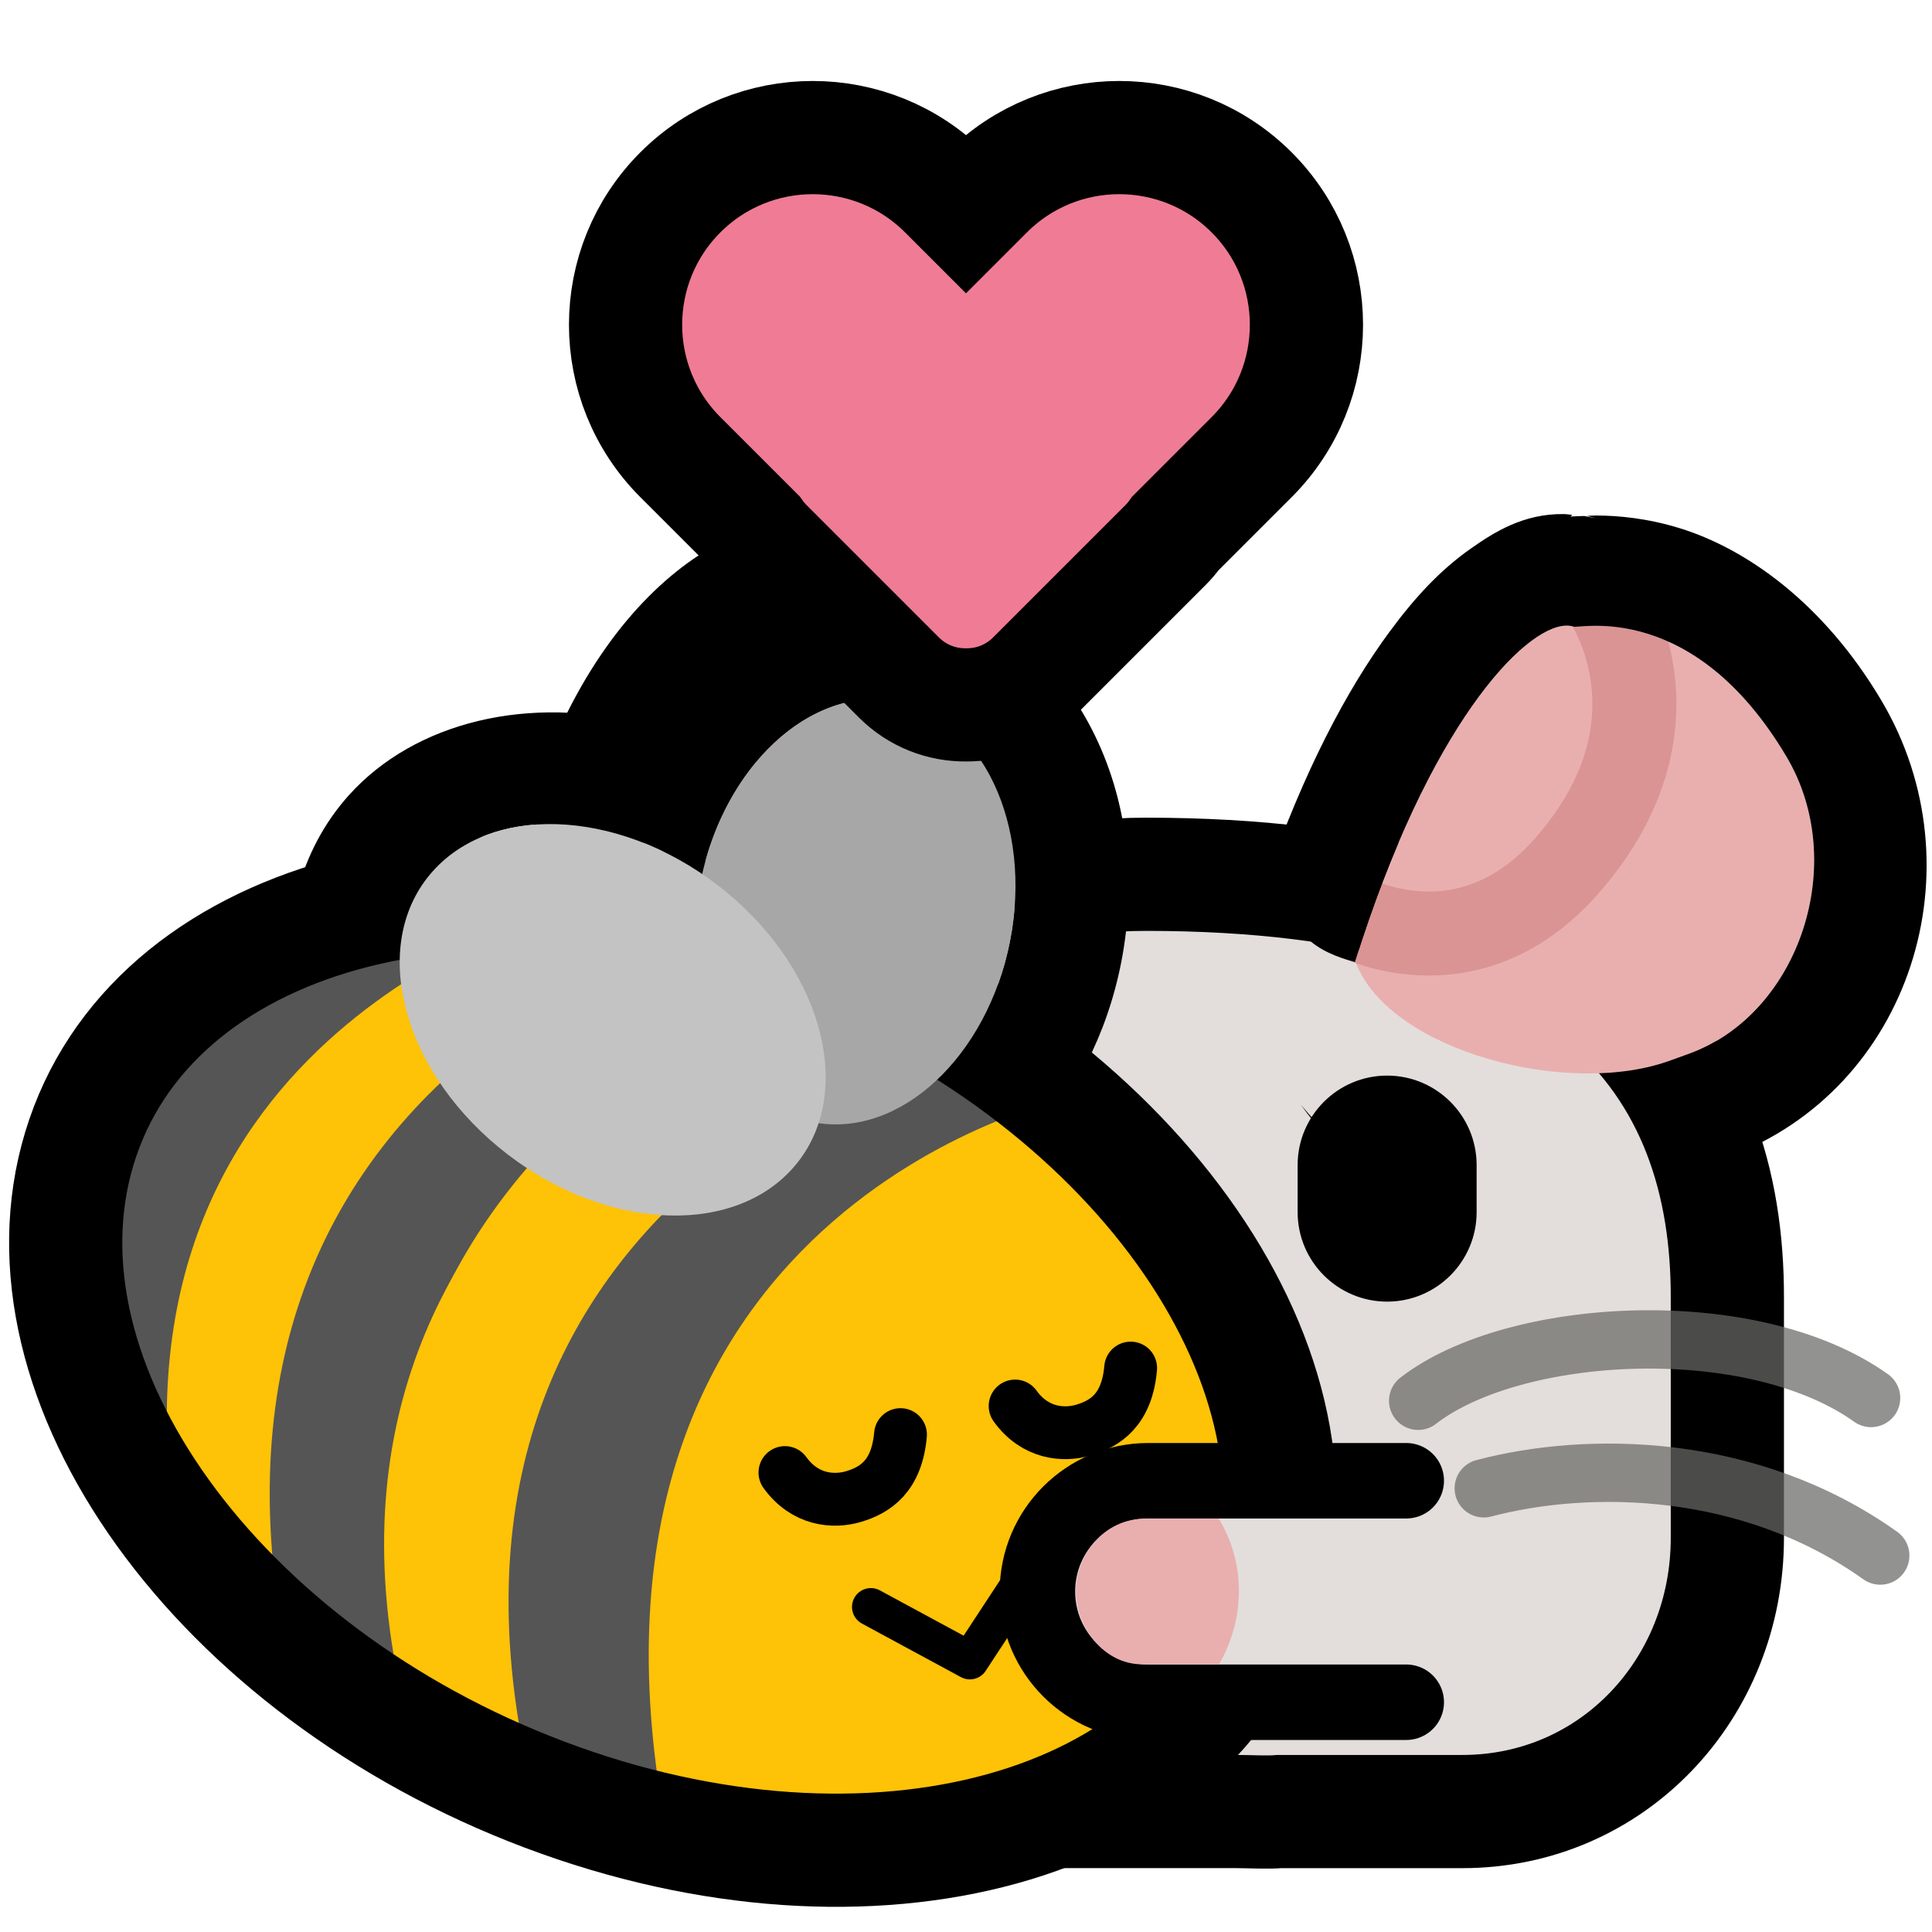 <?xml version="1.0" encoding="UTF-8" standalone="no"?>
<!DOCTYPE svg PUBLIC "-//W3C//DTD SVG 1.1//EN" "http://www.w3.org/Graphics/SVG/1.1/DTD/svg11.dtd">
<svg width="100%" height="100%" viewBox="0 0 256 256" version="1.1" xmlns="http://www.w3.org/2000/svg" xmlns:xlink="http://www.w3.org/1999/xlink" xml:space="preserve" xmlns:serif="http://www.serif.com/" style="fill-rule:evenodd;clip-rule:evenodd;stroke-linecap:round;">
    <rect id="neomouse_hug_bee_heart" x="0" y="0" width="256" height="256" style="fill:none;"/>
    <clipPath id="_clip1">
        <rect x="0" y="0" width="256" height="256"/>
    </clipPath>
    <g clip-path="url(#_clip1)">
        <g id="Mouse">
            <path id="Body" d="M88.327,180.544L88.327,189.208C88.327,193.347 88.902,197.345 89.955,201.14C89.955,201.143 89.955,201.146 89.956,201.148C90.073,201.568 90.184,201.991 90.312,202.405C95.581,221.005 110.905,235.29 130.102,239.054C130.764,239.191 131.433,239.31 132.108,239.41C134.749,239.821 137.456,240.038 140.215,240.038L163.857,240.038C165.477,240.038 167.981,240.184 169.561,240.041L193.758,240.041C213.72,240.041 228.884,223.739 228.884,203.778L228.884,172.068C228.988,140.88 210.748,115.847 151.848,115.847C111.243,115.847 89.156,151.851 88.327,180.544Z" style="fill:rgb(227,222,219);fill-rule:nonzero;stroke:black;stroke-width:15px;"/>
            <g id="Left-ear" serif:id="Left ear">
                <path id="Fill" d="M112.545,82.724C112.219,82.706 111.922,82.749 111.656,82.853C110.97,83.123 98.678,80.074 88.219,100.998C81.125,115.19 86.755,135.222 99.065,140.647C99.761,140.954 100.413,141.229 101.084,141.519C101.085,141.518 101.112,141.465 101.113,141.464C113.574,145.442 136.49,132.931 136.212,126.439C136.212,126.431 136.214,126.437 136.214,126.431C128.002,96.429 117.279,82.993 112.545,82.724Z" style="fill:rgb(233,175,175);fill-rule:nonzero;"/>
                <path id="Inner-line" serif:id="Inner line" d="M109.253,77.313C105.115,84.448 100.268,95.586 111.43,112.136C120.924,126.212 136.106,120.765 136.106,120.765" style="fill:none;fill-rule:nonzero;stroke:rgb(160,44,44);stroke-opacity:0.21;stroke-width:11.13px;stroke-linecap:butt;"/>
                <path id="Outline" d="M113.241,68.133C112.71,68.106 112.128,68.188 111.57,68.213C111.585,68.224 111.647,68.258 111.667,68.258C111.949,68.264 111.761,68.261 111.462,68.249C111.317,68.243 110.914,68.258 110.71,68.253C109.289,68.391 107.827,68.656 106.318,69.248C107.593,68.748 108.476,68.464 109.197,68.262C108.869,68.269 108.726,68.247 108.36,68.268C105.641,68.42 101.908,69.03 97.914,70.717C89.924,74.092 81.525,81.698 75.145,94.462C69.677,105.402 69.336,117.348 72.277,127.999C75.217,138.651 81.692,148.964 93.169,154.022C93.584,154.205 93.971,154.373 94.381,154.555C99.417,144.827 100.954,141.846 101.084,141.519C100.413,141.229 99.761,140.954 99.065,140.647C86.755,135.222 81.125,115.19 88.219,100.998C98.678,80.074 110.97,83.123 111.656,82.853C111.922,82.749 112.219,82.706 112.545,82.724C117.279,82.993 128.003,96.428 136.214,126.429C136.215,126.39 136.223,126.376 136.223,126.376C141.533,125.599 144.727,123.344 144.532,116.284C144.692,116.099 148.178,115.917 148.396,115.958C144.307,102.654 139.717,92.453 135.015,84.901C132.121,80.253 129.296,76.578 125.644,73.469C123.818,71.915 121.784,70.437 118.779,69.299C117.277,68.731 115.375,68.241 113.241,68.133Z" style="fill-rule:nonzero;"/>
            </g>
            <g id="Right-ear" serif:id="Right ear">
                <path id="Fill1" serif:id="Fill" d="M207.476,82.901C201.839,83.09 189.271,96.318 179.533,127.487C179.551,127.497 179.642,127.52 179.641,127.527C179.641,127.527 179.686,127.646 179.71,127.704C184.324,139.312 208.017,145.538 221.519,140.448C221.522,140.454 221.524,140.461 221.527,140.468C222.329,140.177 223.109,139.9 223.942,139.591C238.441,134.21 245.074,114.342 236.718,100.265C224.398,79.511 209.326,83.305 208.517,83.038C208.204,82.934 207.855,82.888 207.476,82.901L207.476,82.901Z" style="fill:rgb(233,175,175);fill-rule:nonzero;"/>
                <path id="Inner-line1" serif:id="Inner line" d="M211.616,77.712C216.501,84.431 221.193,99.021 207.813,114.499C194.166,130.287 178.185,120.965 178.185,120.965" style="fill:none;fill-rule:nonzero;stroke:rgb(160,44,44);stroke-opacity:0.21;stroke-width:11.13px;stroke-linecap:butt;"/>
                <path id="Outline1" serif:id="Outline" d="M207.21,68.118C201.833,68.045 197.933,70.553 194.898,72.683C190.852,75.524 187.522,79.11 184.159,83.662C178.397,91.464 172.764,102.216 167.75,116.569C169.238,116.627 171.287,116.927 171.642,116.944C169.063,125.465 178.949,127.173 179.533,127.487C189.271,96.318 201.839,83.09 207.476,82.901C207.855,82.888 208.204,82.934 208.517,83.038C209.326,83.305 224.398,79.511 236.718,100.265C245.074,114.342 238.441,134.21 223.942,139.591C223.109,139.9 222.329,140.177 221.527,140.468C223.182,145.051 225.245,149.522 226.532,154.205C227.376,153.891 228.164,153.614 229.027,153.294C253.166,144.335 262.456,114.991 249.286,92.805C241.591,79.842 231.359,72.718 222.633,70.009C218.269,68.655 214.386,68.318 211.585,68.308C211.022,68.306 210.767,68.338 210.3,68.355C210.59,68.423 211.105,68.592 211.465,68.69C210.932,68.561 210.412,68.455 209.903,68.371C209.396,68.395 208.687,68.406 208.388,68.428C208.071,68.451 207.86,68.462 208.087,68.451C208.166,68.447 208.194,68.325 208.334,68.222C207.963,68.194 207.568,68.122 207.21,68.118ZM172.375,146.397C173.484,147.944 174.681,149.423 176.018,150.814C177.549,152.407 179.299,153.833 181.167,155.088C177.951,152.42 174.968,149.473 172.375,146.397Z" style="fill-rule:nonzero;"/>
            </g>
            <path id="Right-eye" serif:id="Right eye" d="M195.661,154.382L195.661,160.612C195.661,167.158 190.347,172.472 183.802,172.472C177.257,172.472 171.943,167.158 171.943,160.612L171.943,154.382C171.943,147.836 177.257,142.522 183.802,142.522C190.347,142.522 195.661,147.836 195.661,154.382Z"/>
            <g id="Whiskers">
                <path id="path21" d="M187.915,185.609C200.575,175.78 232.056,173.938 247.929,185.241" style="fill:none;fill-rule:nonzero;stroke:rgb(105,104,102);stroke-opacity:0.72;stroke-width:7.73px;stroke-linejoin:round;"/>
                <path id="path23" d="M196.607,197.209C210.49,193.549 231.828,193.777 249.144,206.118" style="fill:none;fill-rule:nonzero;stroke:rgb(105,104,102);stroke-opacity:0.72;stroke-width:7.73px;stroke-linejoin:round;"/>
            </g>
        </g>
        <g id="Bee">
            <path id="Wings-outline" serif:id="Wings outline" d="M117.671,163.06C117.191,163.682 116.685,164.289 116.152,164.881C103.374,179.095 76.549,180.17 56.466,163.537C35.819,146.436 33.081,119.995 46.218,105.381C54.979,95.636 70.166,91.975 85.38,96.01C93.709,83.393 107.056,76.354 119.567,77.857C138.121,80.086 152.879,100.58 148.895,125.661C145.772,145.322 132.25,159.448 117.671,163.06ZM108.473,148.825C108.602,148.844 108.732,148.861 108.862,148.877C120.32,150.253 131.621,138.796 134.081,123.307C136.541,107.819 129.236,94.127 117.778,92.75C106.948,91.449 96.26,101.612 93.043,115.807C80.407,107.253 65.054,106.866 57.374,115.409C49.011,124.711 52.892,141.1 66.034,151.984C79.176,162.869 96.635,164.155 104.997,154.853C106.597,153.073 107.748,151.035 108.473,148.825Z"/>
            <path id="Body1" serif:id="Body" d="M106.103,125.73C62.71,109.377 19.883,121.211 10.526,152.141C1.169,183.071 28.802,221.459 72.195,237.812C115.589,254.165 158.415,242.331 167.773,211.401C177.13,180.471 149.497,142.083 106.103,125.73Z" style="fill:rgb(254,194,7);"/>
            <g id="Stripes">
                <path d="M75.248,122.321C76.231,122.875 14.788,132.343 23.038,201.303C-25.748,118.355 73.562,115.663 75.248,122.321Z" style="fill:rgb(85,85,85);"/>
                <path d="M23.183,202.008C13.359,135.853 73.613,121.835 72.882,119.961L97.339,124.461C97.339,124.461 23.945,138.281 37.213,215.889L25.291,202.8" style="fill:rgb(254,194,7);"/>
                <path d="M54.078,228.958L37.34,215.863C24.003,138.167 98.322,121.461 98.327,121.49L111.874,126.746C111.99,126.746 36.134,149.455 54.078,228.958Z" style="fill:rgb(85,85,85);"/>
                <path d="M110.875,127.014L126.04,135.37C126.04,135.37 53.559,158.72 70.571,237.326L54.543,229.979C33.286,152.912 111.795,127.513 113.137,128.26" style="fill:rgb(254,194,7);"/>
                <path d="M129.12,136.301L141.107,145.56C141.107,145.56 72.991,160.291 88.165,241.844L70.571,237.326C51.117,156.675 127.081,137.621 129.12,136.301Z" style="fill:rgb(85,85,85);"/>
            </g>
            <path id="Body-outline" serif:id="Body outline" d="M106.103,125.73C62.71,109.377 19.883,121.211 10.526,152.141C1.169,183.071 28.802,221.459 72.195,237.812C115.589,254.165 158.415,242.331 167.773,211.401C177.13,180.471 149.497,142.083 106.103,125.73Z" style="fill:none;stroke:black;stroke-width:15px;stroke-linejoin:round;stroke-miterlimit:1.5;"/>
            <g id="Wings">
                <path id="Back-wing" serif:id="Back wing" d="M117.778,92.75C106.319,91.374 95.019,102.831 92.559,118.319C90.099,133.808 97.404,147.5 108.862,148.877C120.32,150.253 131.621,138.796 134.081,123.307C136.541,107.819 129.236,94.127 117.778,92.75Z" style="fill:rgb(167,167,167);"/>
                <path id="Front-wing" serif:id="Front wing" d="M57.374,115.409C49.011,124.711 52.892,141.1 66.034,151.984C79.176,162.869 96.635,164.155 104.997,154.853C113.359,145.551 109.478,129.162 96.336,118.277C83.194,107.393 65.736,106.107 57.374,115.409Z" style="fill:rgb(195,195,195);"/>
            </g>
            <g id="Face">
                <path id="Mouth" d="M149.164,205.945L145.488,216.559L135.965,208.681L128.515,220.028L115.395,212.929" style="fill:none;stroke:black;stroke-width:5px;stroke-linejoin:round;stroke-miterlimit:1.5;"/>
                <path id="Right-eye1" serif:id="Right eye" d="M134.508,186.305C137.16,189.993 140.963,190.26 143.555,189.499C146.47,188.644 149.329,186.808 149.818,181.275" style="fill:none;stroke:black;stroke-width:7px;stroke-linejoin:round;stroke-miterlimit:1.5;"/>
                <path id="Left-eye" serif:id="Left eye" d="M104.008,195.121C106.661,198.809 110.464,199.076 113.056,198.316C115.971,197.46 118.83,195.625 119.319,190.092" style="fill:none;stroke:black;stroke-width:7px;stroke-linejoin:round;stroke-miterlimit:1.5;"/>
            </g>
        </g>
        <path id="Heart" d="M100.241,70.661L90.15,60.571C80.47,50.89 80.47,35.171 90.15,25.491C99.831,15.81 115.55,15.81 125.231,25.491L128,28.26L130.769,25.491C140.45,15.81 156.169,15.81 165.85,25.491C175.53,35.171 175.53,50.89 165.85,60.571L155.759,70.661C155.367,71.211 154.923,71.736 154.43,72.23L136.889,89.77C134.439,92.221 131.215,93.43 128,93.4C124.785,93.43 121.561,92.221 119.111,89.77L101.57,72.23C101.077,71.736 100.633,71.211 100.241,70.661Z" style="fill:rgb(239,124,148);stroke:black;stroke-width:15px;stroke-miterlimit:5;"/>
        <g id="Arm">
            <path id="Arm1" serif:id="Arm" d="M186.336,225.555L152.141,225.555C144.042,225.555 137.466,218.979 137.466,210.88C137.466,202.781 144.042,196.206 152.141,196.206L186.336,196.206" style="fill:rgb(227,222,219);stroke:black;stroke-width:10px;stroke-linejoin:round;stroke-miterlimit:1.5;"/>
            <path id="Paw" d="M161.488,201.232L151.763,201.232C146.294,201.232 142.571,206.006 142.562,210.805C142.552,215.654 146.312,220.528 151.315,220.528L161.533,220.528C163.298,217.464 164.172,214.081 164.162,210.743C164.152,207.405 163.258,204.113 161.488,201.232Z" style="fill:rgb(233,175,175);fill-rule:nonzero;"/>
        </g>
    </g>
</svg>
